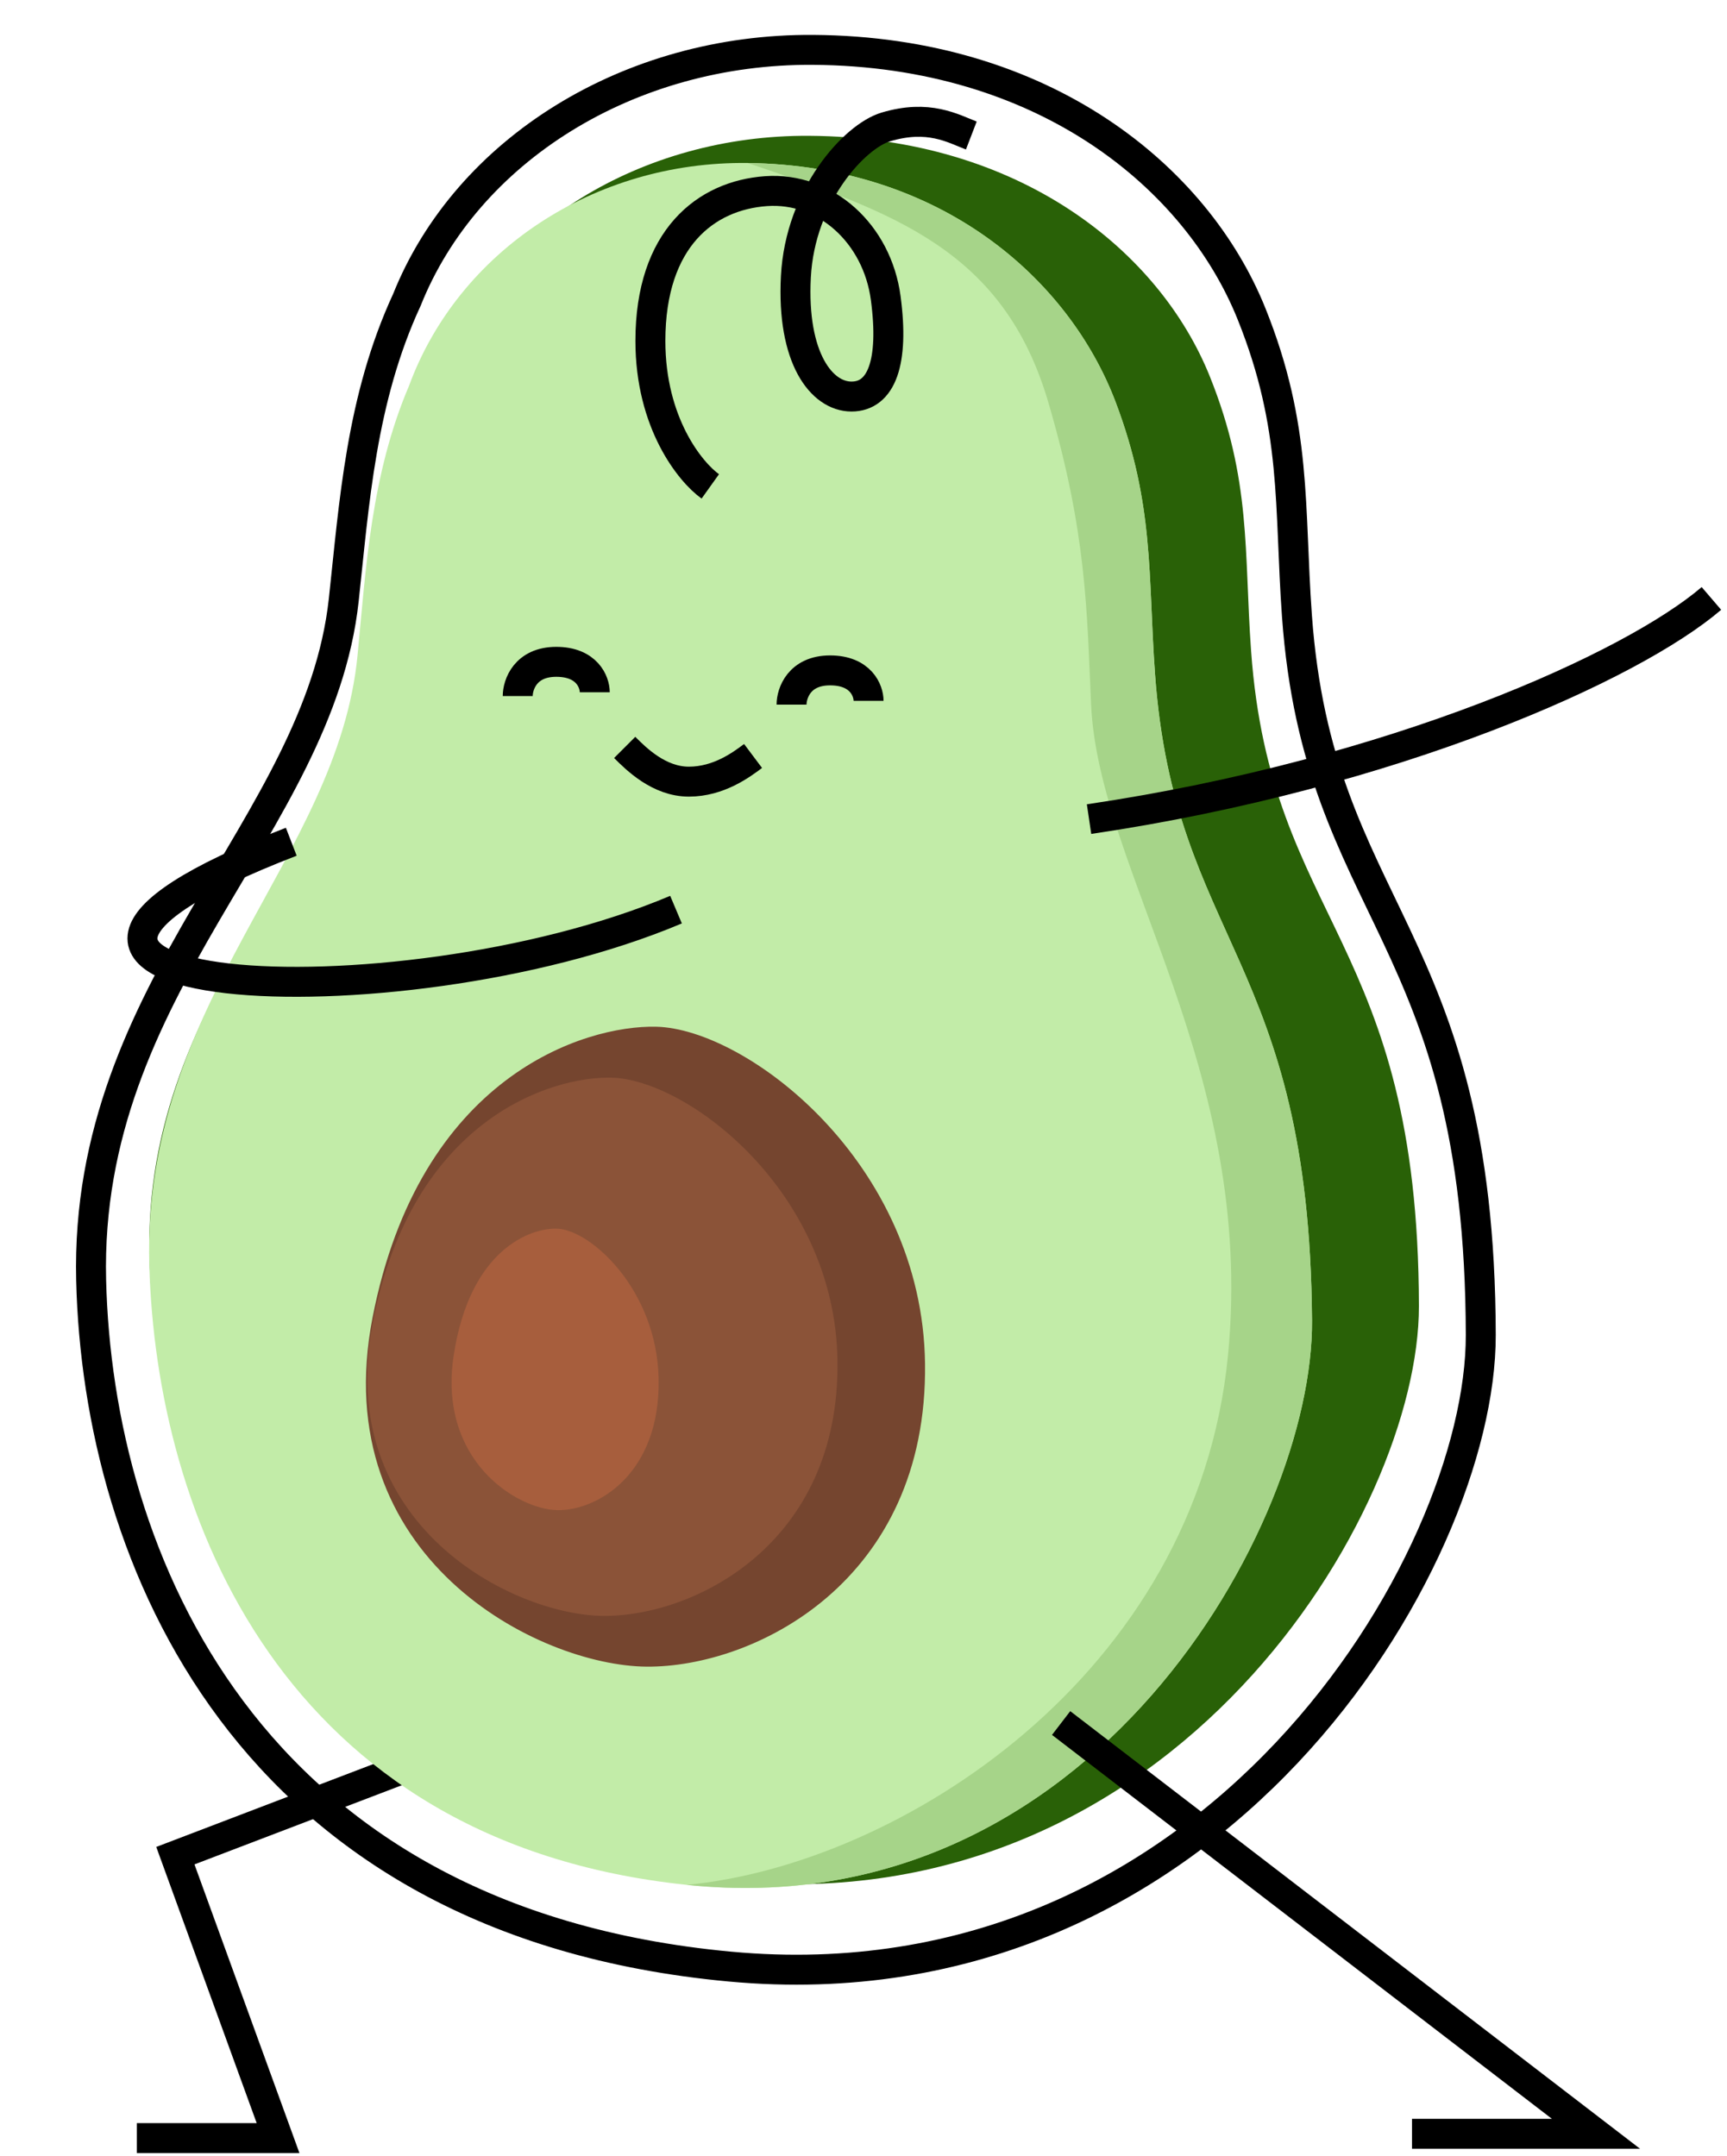 <svg width="173" height="216" viewBox="0 0 173 216" fill="none" xmlns="http://www.w3.org/2000/svg">
<path d="M41.142 176.887L17.567 185.888L27.854 214.178H13.709" stroke="black" stroke-width="3"/>
<path d="M142.138 130.831C142.176 151.495 117.69 192.554 73.399 188.468C29.108 184.382 15.574 151.095 14.967 125.87C14.318 98.935 35.826 84.535 38.096 63.814C39.062 55 39.67 45.487 43.884 36.415C49.368 22.742 64.229 13.495 81.059 13.604C102.204 13.741 116.16 25.206 121.185 37.691C125.373 48.097 124.607 55.236 125.328 65.231C127.295 92.499 142.069 94.003 142.138 130.831Z" fill="#296107"/>
<path d="M131.43 132.3C131.571 152.689 109.361 193.072 68.784 188.812C28.206 184.553 15.643 151.643 14.957 126.752C14.224 100.174 33.844 86.078 35.816 65.646C36.655 56.954 37.163 47.572 40.975 38.643C45.926 25.182 59.486 16.134 74.898 16.328C94.261 16.572 107.099 27.955 111.765 40.3C115.653 50.587 114.988 57.627 115.7 67.492C117.641 94.406 131.177 95.966 131.43 132.3Z" fill="#C2ECA8"/>
<path d="M131.433 132.301C131.574 152.689 109.364 193.072 68.787 188.813C90.01 186.814 119.905 167.886 123.016 135.738C125.793 107.027 110.059 87.302 109.299 70.585C108.871 61.155 108.871 53.439 105.013 40.3C100.536 25.051 89.582 21.291 74.901 16.329C94.264 16.573 107.102 27.955 111.768 40.3C115.656 50.587 114.991 57.627 115.703 67.492C117.644 94.406 131.18 95.966 131.433 132.301Z" fill="#A6D489"/>
<path d="M148.335 133.728C148.382 156.418 121.59 201.495 73.107 196.998C24.625 192.5 9.802 155.948 9.131 128.25C8.414 98.674 31.953 82.868 34.433 60.116C35.487 50.438 36.151 39.993 40.761 30.033C46.761 15.022 63.026 4.871 81.448 4.995C104.594 5.151 119.873 17.743 125.377 31.454C129.963 42.88 129.127 50.719 129.919 61.694C132.078 91.635 148.251 93.291 148.335 133.728Z" stroke="black" stroke-width="3"/>
<path d="M64.771 166.953C54.021 166.868 32.617 156.115 37.322 131.974C42.027 107.833 58.502 102.684 65.734 102.85C74.774 103.058 92.395 116.398 92.663 136.577C92.953 158.474 75.521 167.037 64.771 166.953Z" fill="#75452F"/>
<path d="M60.434 161.869C51.392 161.798 33.39 152.753 37.347 132.448C41.304 112.143 55.161 107.812 61.244 107.952C68.848 108.126 83.669 119.347 83.894 136.32C84.138 154.737 69.476 161.939 60.434 161.869Z" fill="#8B5338"/>
<path d="M55.796 151.275C51.814 151.184 43.831 146.345 45.452 135.749C47.074 125.153 53.15 122.971 55.83 123.08C59.18 123.217 65.775 129.174 65.975 138.053C66.193 147.687 59.779 151.366 55.796 151.275Z" fill="#A75E3D"/>
<path d="M79.293 70.585C79.293 69.442 80.064 67.156 83.151 67.156C86.237 67.156 87.008 69.188 87.008 70.204" stroke="black" stroke-width="3"/>
<path d="M51.863 69.727C51.863 68.584 52.635 66.298 55.721 66.298C58.807 66.298 59.579 68.33 59.579 69.346" stroke="black" stroke-width="3"/>
<path d="M62.578 74.871C63.721 76.014 66.007 78.3 69.008 78.3C72.008 78.3 74.294 76.586 75.437 75.728" stroke="black" stroke-width="3"/>
<path d="M71.153 48.724C69.153 47.295 65.152 42.38 65.152 34.151C65.152 23.863 70.725 19.577 76.726 19.148C82.727 18.72 87.87 23.435 88.727 29.864C89.585 36.294 88.299 39.723 85.298 39.723C82.298 39.723 79.297 35.865 79.726 27.721C80.155 19.577 85.601 13.657 88.727 12.719C93.014 11.433 95.443 12.861 97.3 13.576" stroke="black" stroke-width="3"/>
<path d="M106.297 172.601L159.877 213.75H141.445" stroke="black" stroke-width="3"/>
<path d="M109.094 82.053C139.7 77.518 163.504 66.75 171.439 59.948" stroke="black" stroke-width="3" stroke-linejoin="bevel"/>
<path d="M29.178 84.32C-10.878 99.772 39.365 103.094 67.719 91.121" stroke="black" stroke-width="3" stroke-linejoin="bevel"/>
</svg>
